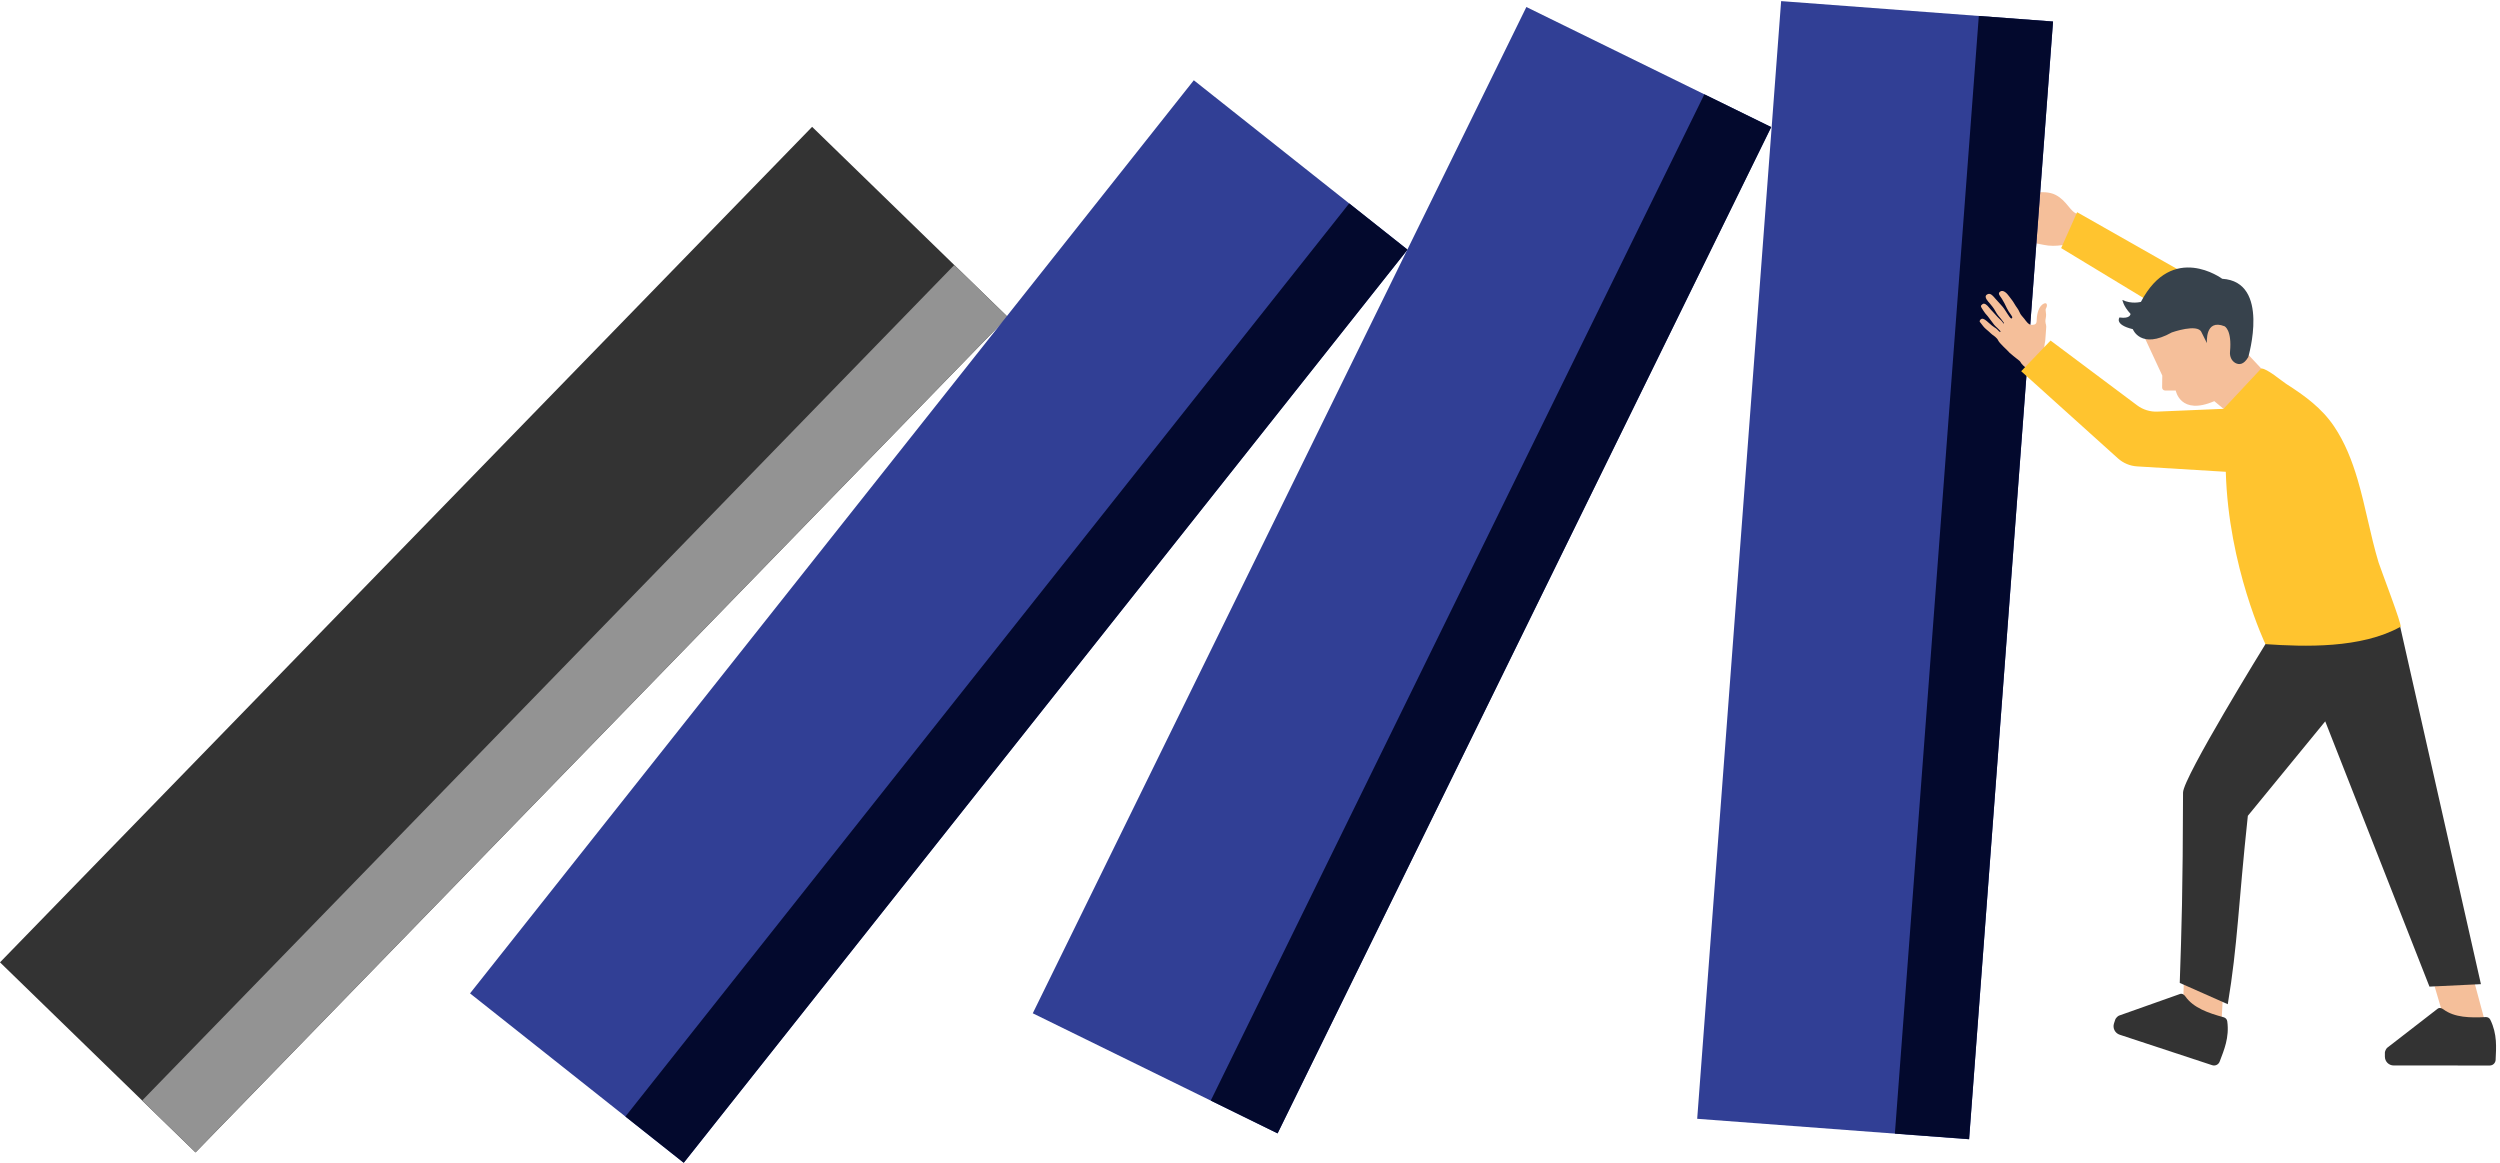 <svg width="621" height="289" viewBox="0 0 621 289" fill="none" xmlns="http://www.w3.org/2000/svg">
<path d="M514.152 60.501C514.152 60.501 510.756 61.509 507.639 60.82C504.522 60.131 501.758 59.981 501.586 58.796C501.413 57.611 502.838 57.487 502.838 57.487C502.838 57.487 501.245 57.653 501.363 56.249C501.363 56.249 501.325 55.402 502.456 55.551C502.456 55.551 501.157 55.469 501.222 54.685C501.287 53.901 501.384 53.392 502.115 53.453C502.115 53.453 501.109 52.472 501.197 51.417C501.285 50.364 505.701 51.577 505.89 50.938C506.079 50.301 502.147 50.461 502.237 49.38C502.328 48.3 507.616 46.892 510.567 48.39C513.515 49.889 514.182 52.665 516.126 53.182C516.124 53.182 515.796 60.692 514.152 60.501Z" fill="#F5BF9A"/>
<path d="M540.284 78.773L511.99 61.624L515.958 52.711L544.273 68.793L540.284 78.773Z" fill="#FFC42F"/>
<path d="M201.73 31.508L0 239.046L48.571 286.258L250.301 78.719L201.73 31.508Z" fill="#333333"/>
<path d="M237.045 65.83L35.315 273.368L48.572 286.255L250.303 78.717L237.045 65.83Z" fill="#939393"/>
<path d="M296.543 19.94L116.756 246.758L169.838 288.833L349.625 62.015L296.543 19.94Z" fill="#313F95"/>
<path d="M335.136 50.53L155.35 277.348L169.839 288.833L349.626 62.014L335.136 50.53Z" fill="#03092D"/>
<path d="M379.152 1.742L256.541 251.702L317.352 281.531L439.963 31.571L379.152 1.742Z" fill="#313F95"/>
<path d="M423.363 23.427L300.752 273.387L317.352 281.529L439.963 31.569L423.363 23.427Z" fill="#03092D"/>
<path d="M442.433 0.277L421.582 277.91L489.125 282.983L509.976 5.35L442.433 0.277Z" fill="#313F95"/>
<path d="M491.538 3.962L470.688 281.595L489.125 282.979L509.976 5.347L491.538 3.962Z" fill="#03092D"/>
<path d="M604.756 245.015L607.808 255.366L617.339 254.025L614.51 243.524L604.756 245.015Z" fill="#F5BF9A"/>
<path d="M618.453 264.673L594.594 264.664C593.386 264.664 592.406 263.683 592.406 262.476V261.455C592.406 261.144 592.728 260.473 592.97 260.276L605.488 250.584C605.925 250.231 606.49 250.387 606.94 250.721C609.702 252.783 613.556 252.838 617.468 252.64C617.938 252.615 618.382 252.869 618.59 253.294C620.357 256.898 620.046 260.234 619.914 263.262C619.882 264.048 619.241 264.673 618.453 264.673Z" fill="#333333"/>
<path d="M542.546 241.315L542.203 252.255L551.81 253.987L552.416 242.976L542.546 241.315Z" fill="#F5BF9A"/>
<path d="M549.507 264.596L526.527 257.021C525.363 256.637 524.73 255.384 525.115 254.22L525.438 253.236C525.537 252.935 526.058 252.391 526.355 252.28L541.487 246.914C542.019 246.712 542.515 247.042 542.843 247.507C544.85 250.369 548.545 251.645 552.376 252.694C552.837 252.82 553.183 253.205 553.249 253.68C553.808 257.713 552.45 260.828 551.363 263.703C551.082 264.449 550.266 264.846 549.507 264.596Z" fill="#333333"/>
<path d="M563.873 95.415L561.691 91.54L556.926 86.451L552.969 74.984H535.524L532.891 84.211L537.113 93.291L537.071 96.246C537.065 96.664 537.401 97.007 537.819 97.007H540.451C540.451 97.007 541.581 103.305 550.035 99.644L552.323 101.555L559.402 100.506C559.402 100.506 562.956 99.751 562.956 99.213C562.956 98.673 563.873 95.415 563.873 95.415Z" fill="#F5BF9A"/>
<path d="M558.459 88.712C558.459 88.712 564.03 69.975 551.998 69.25C551.998 69.25 539.642 60.044 531.808 74.984C531.808 74.984 529.467 75.631 527.205 74.498C527.205 74.498 527.367 75.952 529.225 77.97C529.225 77.97 529.225 79.263 526.48 78.859C526.48 78.859 525.108 80.635 529.791 81.766C529.791 81.766 531.728 86.934 539.482 82.573C539.482 82.573 545.863 80.311 546.832 82.493L548.204 85.238C548.204 85.238 547.639 79.101 552.565 81.039C552.565 81.039 554.455 81.877 553.933 87.403C553.831 88.504 554.299 89.635 555.27 90.166C556.157 90.65 557.328 90.65 558.459 88.712Z" fill="#37424C"/>
<path d="M578.301 153.375L562.734 160.004C562.734 160.004 542.275 193.131 542.267 196.871C542.208 221.406 541.914 230.587 541.449 244.156L553.381 249.446C555.865 234.49 555.96 225.055 558.364 202.648L577.587 179.182L603.478 245.076L616.261 244.463L596.126 155.311L583.581 147.826L578.301 153.375Z" fill="#333333"/>
<path d="M509.01 89.006C508.427 88.161 508.018 86.993 507.87 86.444C507.706 85.833 508.03 85.112 508.055 84.414C508.078 83.716 508.278 81.923 508.287 81.16C508.293 80.397 507.902 80.32 508.171 78.977C508.44 77.634 507.887 77.152 508.266 76.52C508.644 75.887 508.526 74.771 507.339 75.631C506.151 76.49 505.914 78.731 505.912 79.567C505.909 80.404 505.611 80.673 504.756 80.713C503.9 80.753 503.287 79.775 502.86 79.214C502.433 78.653 501.914 78.243 501.635 77.51C501.355 76.776 500.821 76.253 500.405 75.5C499.989 74.75 499.548 74.275 499.035 73.563C498.522 72.85 497.614 71.909 496.859 72.415C496.105 72.922 496.843 73.531 497.278 74.239C497.713 74.95 498.034 75.538 498.518 76.587C499.001 77.636 499.949 78.569 499.846 78.899C499.745 79.229 499.598 79.103 499.432 79.019C499.266 78.935 498.223 77.283 497.843 76.707C497.465 76.131 496.706 75.4 495.834 74.397C494.959 73.392 494.36 72.6 493.522 73.193C492.683 73.785 493.946 74.986 494.276 75.385C494.606 75.784 495.233 76.493 495.695 77.375C496.157 78.258 496.687 78.737 497.082 79.254C497.477 79.771 497.877 80.294 497.799 80.349C497.723 80.404 497.601 80.316 497.383 79.952C497.164 79.588 496.384 79.017 495.813 78.319C495.241 77.619 494.638 77.106 494.117 76.438C493.595 75.769 492.916 75.147 492.42 75.574C491.927 76.001 491.897 76.001 492.687 77.199C493.478 78.397 493.288 77.859 494.327 79.311C495.365 80.765 495.474 80.849 496.13 81.451C496.786 82.052 497.025 82.363 496.903 82.449C496.782 82.535 496.403 82.188 496.111 81.831C495.819 81.472 495.203 81.322 493.94 80.133C492.677 78.945 492.296 79.126 492.055 79.298C491.811 79.471 491.683 79.803 491.777 79.937C491.872 80.072 492.326 80.643 492.656 81.07C492.988 81.497 493.545 81.947 493.948 82.285C494.352 82.623 494.568 82.903 494.873 83.117C495.178 83.332 496.078 83.924 496.351 84.567C496.624 85.21 498.387 86.783 498.824 87.249C499.262 87.718 499.136 87.594 499.136 87.594C499.136 87.594 501 89.183 501.408 89.45C501.817 89.717 501.925 90.005 502.072 90.238C502.217 90.471 502.786 91.045 503.158 91.272C503.53 91.499 504.684 93.332 504.684 93.332L509.01 89.006Z" fill="#F5BF9A"/>
<path d="M562.734 160.004C562.734 160.004 553.528 140.722 552.889 117.193L530.856 115.852C529.087 115.745 527.405 115.039 526.09 113.853L502.064 92.212L509.36 84.593L530.869 100.688C532.315 101.77 534.089 102.319 535.892 102.243L552.324 101.552L561.691 91.537C563.07 91.47 566.763 94.633 567.921 95.375C572.511 98.313 576.71 101.348 579.787 105.917C582.477 109.913 584.245 114.446 585.609 119.043C587.599 125.745 588.789 132.929 590.84 139.72C591.261 141.111 596.774 155.415 596.299 155.68C586.555 161.141 572.334 160.666 562.734 160.004Z" fill="#FFC42F"/>
</svg>
